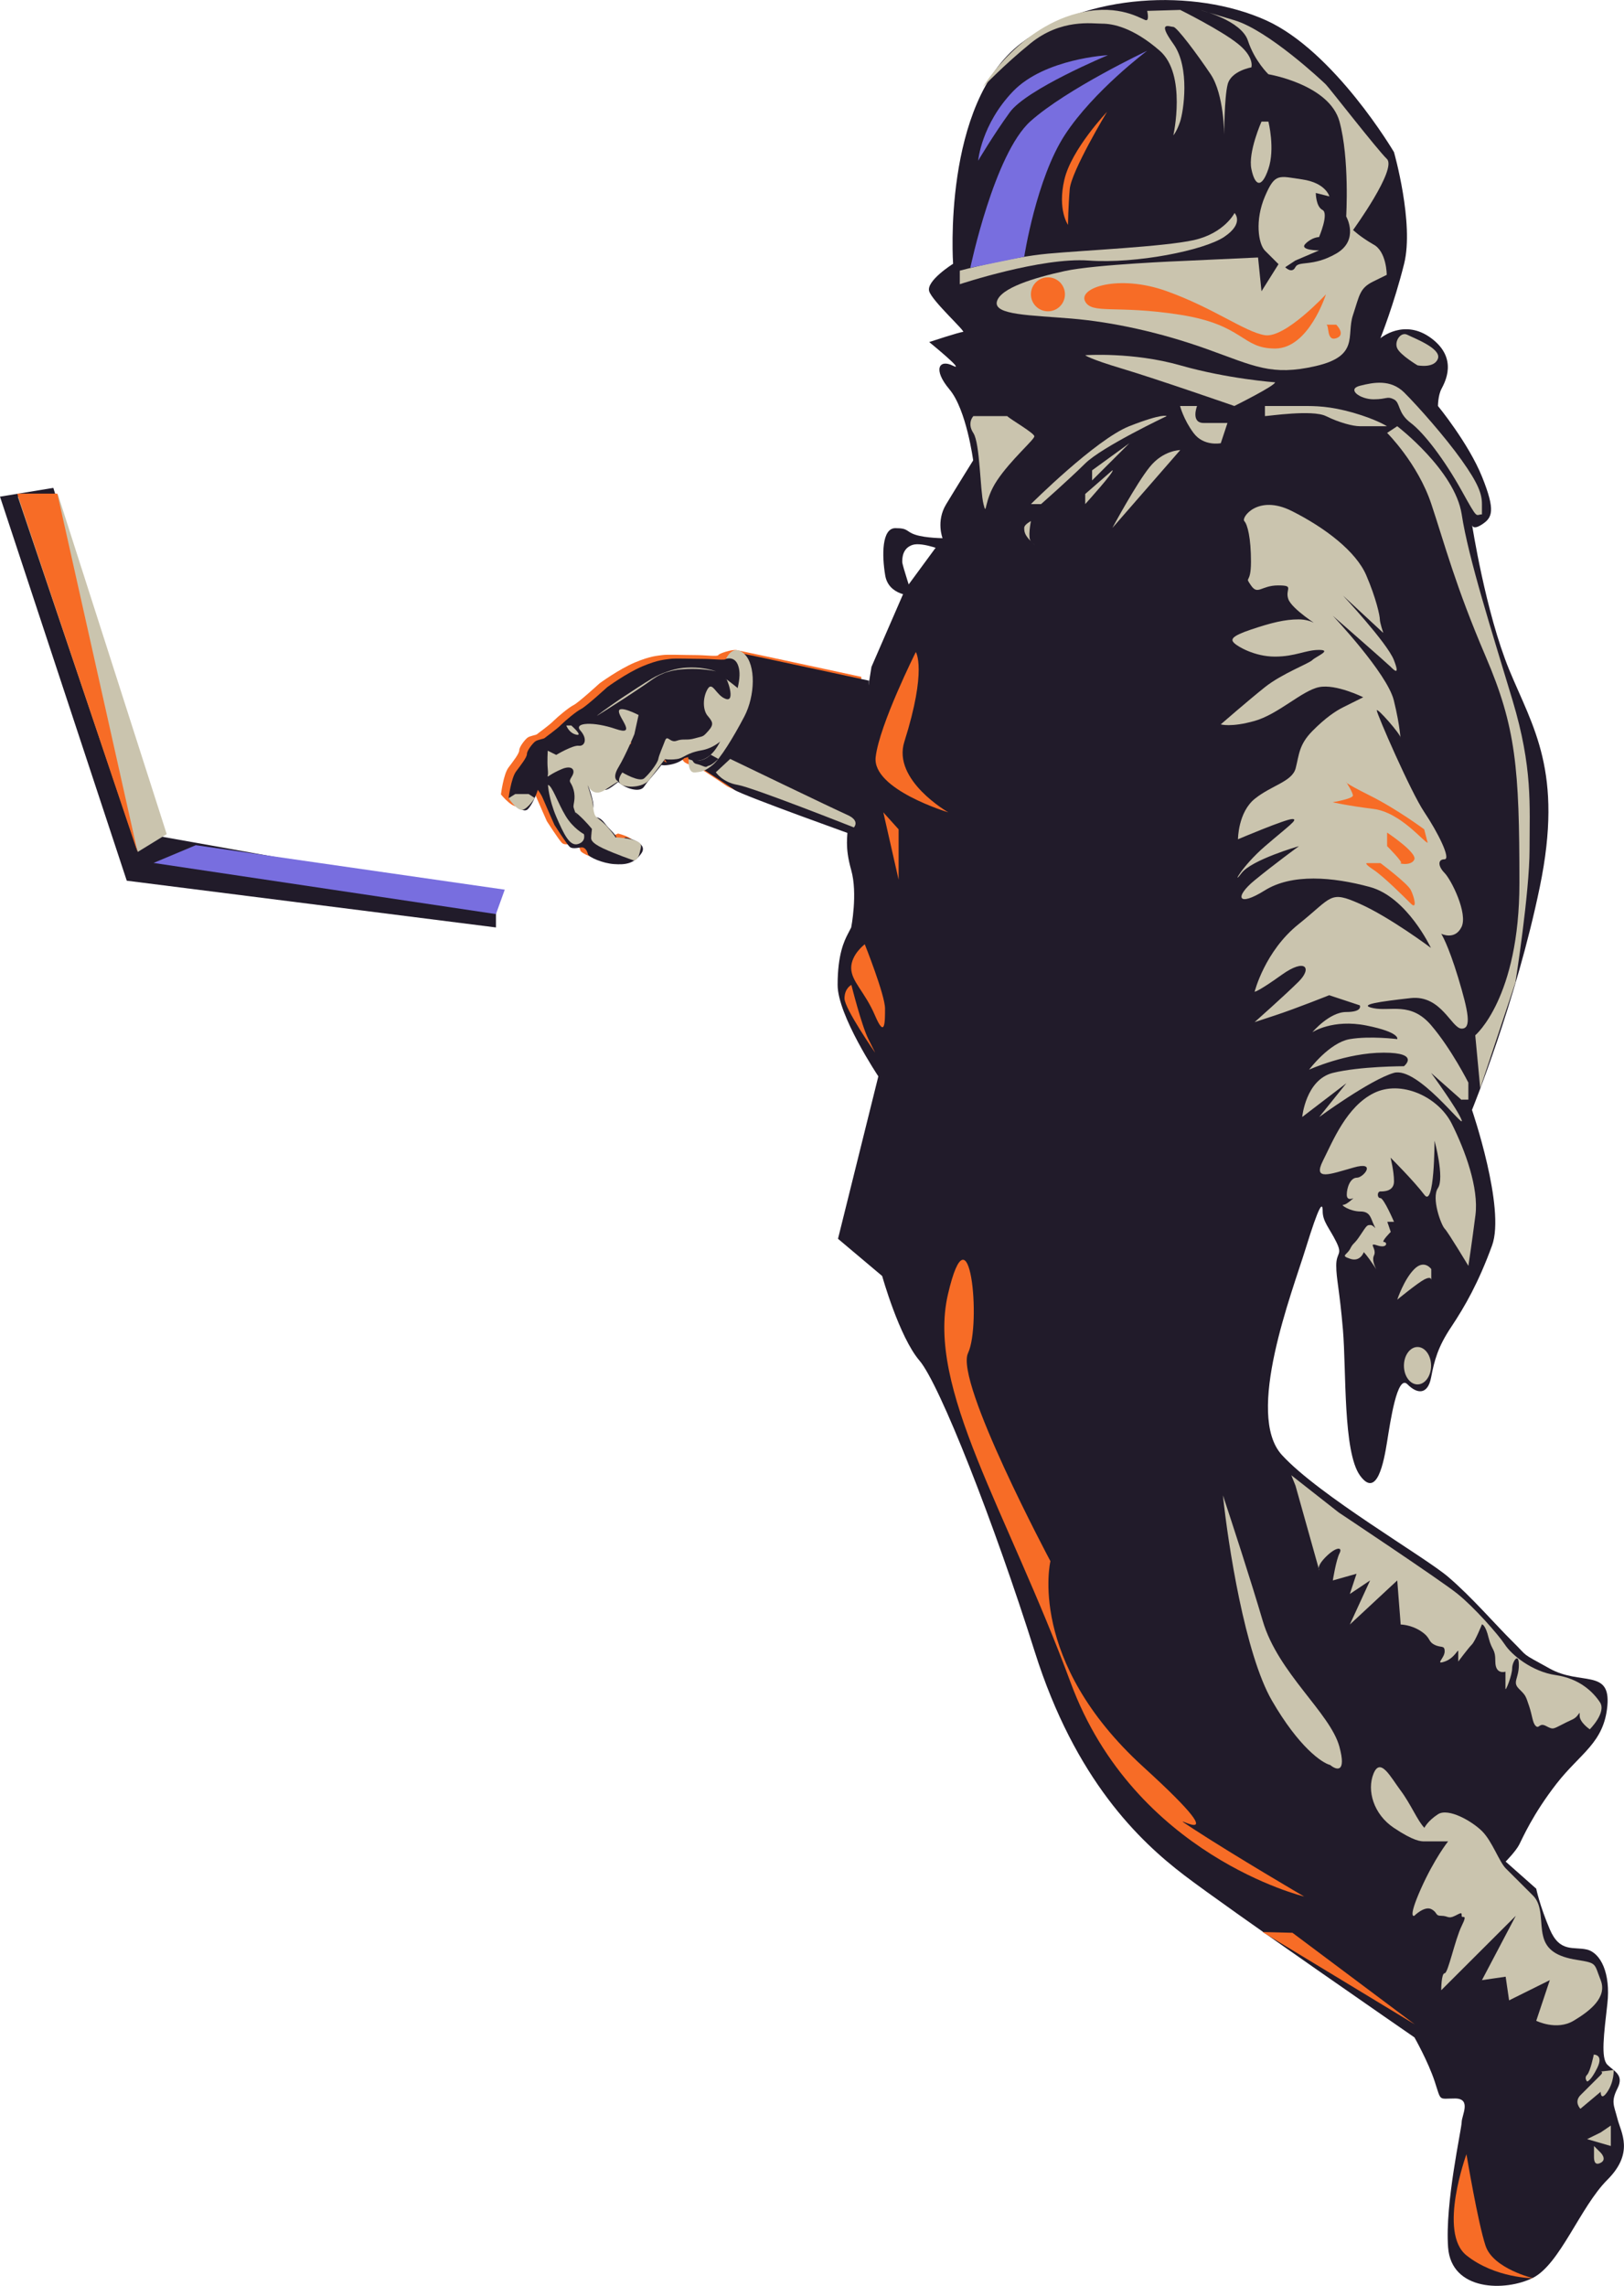 <svg width="265" height="373" viewBox="0 0 265 373" fill="none" xmlns="http://www.w3.org/2000/svg">
<g clip-path="url(#clip0_1314_20730)">
<path d="M139.052 136.013C139.052 136.013 119.959 129.192 118.586 128.257C117.213 127.292 113.813 125.112 113.813 125.112C113.813 125.112 112.19 124.831 111.629 124.302C111.067 123.773 110.942 122.402 110.942 122.402C110.942 122.402 110.412 123.773 107.947 124.177C105.483 124.582 107.261 123.212 104.266 124.177C101.271 125.143 98.681 128.133 97.59 128.257C96.498 128.382 94.719 127.572 94.719 127.572C94.719 127.572 95.811 130.282 95.53 131.247C95.25 132.213 95.936 132.742 95.936 132.742C95.936 132.742 96.622 132.618 97.433 133.708C98.245 134.798 99.056 135.328 99.337 136.013C99.617 136.698 100.834 136.013 100.834 136.013C100.834 136.013 104.64 136.823 103.424 138.598C102.207 140.373 100.709 140.498 98.931 140.373C97.153 140.249 94.844 139.283 94.688 138.754C94.563 138.224 94.282 137.788 93.877 137.663C93.471 137.539 92.255 138.068 91.693 137.539C91.163 137.009 89.228 133.988 89.228 133.988C89.228 133.988 87.606 130.313 87.325 129.628C87.044 128.943 86.514 128.257 86.514 128.257C86.514 128.257 85.828 130.438 84.892 131.403C83.925 132.369 81.741 129.628 81.741 129.628C81.741 129.628 82.146 126.358 82.957 125.268C83.769 124.177 84.736 122.963 84.736 122.402C84.736 121.841 85.703 120.627 86.108 120.346C86.514 120.066 87.481 119.942 87.606 119.817C87.731 119.692 89.665 118.322 90.32 117.637C91.007 116.952 92.785 115.457 93.596 115.052C94.407 114.647 97.839 111.501 97.839 111.501C97.839 111.501 100.99 109.196 103.58 108.106C106.169 107.016 107.261 107.016 108.072 106.892C108.883 106.767 111.629 106.892 113.407 106.892C115.185 106.892 117.089 107.172 117.213 106.892C117.338 106.611 119.522 105.926 120.208 106.082C120.895 106.206 140.55 110.442 140.55 110.442L139.052 136.013Z" fill="#F76C26"/>
<path d="M155.524 43.044C155.524 43.044 153.683 16.913 166.63 7.04C177.238 -1.058 194.834 -1.961 206.564 3.302C217.765 8.348 227.467 24.824 227.467 24.824C227.467 24.824 230.774 36.41 229.121 43.044C227.467 49.678 225.252 55.191 225.252 55.191C225.252 55.191 229.121 51.89 233.551 55.191C237.981 58.492 235.766 62.386 235.205 63.476C234.643 64.566 234.643 66.248 234.643 66.248C234.643 66.248 239.635 72.321 241.85 77.834C244.065 83.347 243.503 84.468 241.85 85.558C240.196 86.648 240.196 85.558 240.196 85.558C240.196 85.558 242.411 99.916 246.28 109.322C250.149 118.697 255.14 125.892 251.272 144.672C247.403 163.453 240.196 181.113 240.196 181.113C240.196 181.113 245.687 197.153 243.472 203.226C241.257 209.3 239.042 213.162 236.827 216.494C234.612 219.796 234.05 222.007 233.52 224.779C232.989 227.551 231.305 227.551 229.651 225.869C227.998 224.218 226.875 231.942 226.344 235.244C225.814 238.545 224.691 244.619 221.914 240.757C219.137 236.895 219.699 223.627 219.137 216.993C218.576 210.359 218.045 208.708 218.045 206.496C218.045 204.285 219.137 204.846 218.045 202.634C216.953 200.423 215.83 199.333 215.83 197.651C215.83 196 215.269 196.561 213.054 203.724C210.839 210.919 203.101 230.79 209.185 237.424C215.269 244.058 232.428 253.994 236.296 257.295C240.165 260.596 244.034 265.113 246.81 267.853C249.587 270.594 247.902 269.504 252.894 272.276C257.886 275.048 262.846 272.276 262.285 278.349C261.723 284.423 257.855 286.074 253.986 291.057C250.117 296.04 248.464 299.902 247.902 300.992C247.341 302.082 245.687 303.764 245.687 303.764L250.679 308.187C250.679 308.187 251.241 310.959 252.894 314.821C254.548 318.683 256.763 317.593 258.978 318.122C261.193 318.683 262.846 321.984 262.285 326.968C261.723 331.951 261.193 335.813 262.285 336.903C263.377 337.993 265.062 338.554 263.938 340.765C262.815 342.977 263.377 343.537 263.938 345.749C264.5 347.96 266.715 351.261 262.285 355.684C257.855 360.107 254.548 369.482 250.117 371.693C245.687 373.904 236.827 373.904 236.296 366.71C235.766 359.515 238.512 347.368 238.512 346.278C238.512 345.188 240.165 342.416 237.42 342.416C234.674 342.416 235.205 342.977 234.113 339.644C233.021 336.343 230.806 332.449 230.806 332.449C230.806 332.449 200.387 311.457 193.18 305.944C185.973 300.432 175.459 290.465 168.845 269.504C162.231 248.543 153.34 225.869 150.033 222.007C146.726 218.145 143.949 208.209 143.949 208.209L136.742 202.136L143.325 175.631C143.325 175.631 136.68 165.696 136.68 160.712C136.68 155.729 137.772 153.518 138.333 152.428C138.895 151.338 138.895 151.338 138.895 151.338C138.895 151.338 139.987 145.825 138.895 141.963C137.803 138.101 138.333 136.45 138.333 134.768C138.333 133.086 138.333 133.117 138.333 133.117L142.202 108.824L147.724 96.116L153.808 87.832C153.808 87.832 152.716 85.06 154.369 82.319C156.023 79.578 158.799 75.124 158.799 75.124C158.799 75.124 157.708 66.84 154.931 63.538C152.154 60.237 153.277 58.555 155.492 59.676C157.707 60.766 151.624 55.814 151.624 55.814C151.624 55.814 156.616 54.163 157.146 54.163C157.676 54.163 152.154 49.18 151.624 47.529C151.093 45.816 155.524 43.044 155.524 43.044Z" fill="#211B2A"/>
<path d="M241.82 83.937C240.728 83.937 241.259 85.027 238.513 80.075C235.768 75.123 232.43 70.7 230.214 69.019C227.999 67.368 228.561 65.717 227.438 65.156C226.315 64.596 226.346 65.156 224.131 65.156C221.916 65.156 219.701 63.506 221.916 62.945C224.131 62.384 226.907 61.855 229.123 64.035C231.338 66.246 235.768 71.23 238.513 75.092C241.259 78.954 241.82 80.605 241.82 82.287C241.82 83.968 241.82 83.937 241.82 83.937Z" fill="#CAC4AE"/>
<path d="M231.306 59.613C231.306 59.613 228.53 57.962 227.999 56.841C227.469 55.72 228.561 54.069 229.653 54.63C230.745 55.19 235.175 56.841 234.645 58.492C234.083 60.173 231.306 59.613 231.306 59.613Z" fill="#CAC4AE"/>
<path d="M220.792 37.53C220.792 37.53 227.999 27.595 226.314 25.944C224.629 24.293 216.923 14.358 216.362 13.797C215.8 13.237 206.971 4.952 201.418 3.301C195.864 1.65 195.896 1.65 195.896 1.65C195.896 1.65 202.541 3.301 203.633 6.634C204.725 9.966 206.971 12.115 206.971 12.115C206.971 12.115 216.923 13.766 218.577 19.839C220.23 25.913 219.669 35.319 219.669 35.319C219.669 35.319 221.884 39.181 218.015 41.392C214.147 43.603 211.932 42.482 211.37 43.603C210.808 44.725 209.717 43.603 209.717 43.603L211.37 42.514L215.239 40.863C215.239 40.863 211.932 40.863 213.024 39.773C214.115 38.682 215.239 38.682 215.239 38.682C215.239 38.682 216.892 34.821 215.8 34.26C214.708 33.699 214.708 31.488 214.708 31.488L216.923 32.048C216.923 32.048 216.362 29.837 212.493 29.277C208.625 28.716 208.063 28.186 206.409 32.048C204.756 35.911 205.318 39.773 206.409 40.894C207.501 41.984 208.625 43.105 208.625 43.105L205.848 47.528L205.286 42.015L193.119 42.576C193.119 42.576 178.736 43.136 173.745 44.227C168.753 45.317 163.231 46.998 162.669 49.21C162.108 51.421 168.191 51.421 174.837 51.982C181.482 52.542 189.219 54.193 196.956 56.965C204.694 59.737 207.47 61.388 214.677 59.737C221.884 58.086 219.669 54.754 220.761 51.452C221.853 48.151 221.853 47.03 224.068 45.94C226.283 44.849 226.283 44.849 226.283 44.849C226.283 44.849 226.283 40.987 224.068 39.866C221.915 38.62 220.792 37.53 220.792 37.53Z" fill="#CAC4AE"/>
<path d="M216.362 48.027C216.362 48.027 213.586 56.872 208.064 56.872C202.541 56.872 203.072 53.01 192.558 51.359C182.044 49.708 178.175 51.359 177.052 49.148C175.96 46.937 182.574 44.725 190.343 47.497C198.08 50.269 203.072 54.131 206.379 54.692C209.686 55.252 216.362 48.027 216.362 48.027Z" fill="#F76C26"/>
<path d="M218.046 52.978C218.046 52.978 219.7 54.629 218.046 55.19C216.393 55.751 216.954 52.978 216.393 52.978C215.831 52.978 218.046 52.978 218.046 52.978Z" fill="#F76C26"/>
<path d="M171 50.798C169.466 50.798 168.223 49.557 168.223 48.026C168.223 46.495 169.466 45.254 171 45.254C172.533 45.254 173.776 46.495 173.776 48.026C173.776 49.557 172.533 50.798 171 50.798Z" fill="#F76C26"/>
<path d="M205.848 19.84C205.848 19.84 203.633 24.823 204.195 27.564C204.756 30.305 205.848 30.865 206.972 27.564C208.095 24.262 206.972 19.84 206.972 19.84H205.848Z" fill="#CAC4AE"/>
<path d="M201.449 34.758C201.449 34.758 199.795 38.06 194.804 39.181C189.812 40.271 177.083 40.832 170.999 41.392C164.915 41.953 156.617 44.164 156.617 44.164V46.376C156.617 46.376 169.907 41.953 177.644 42.514C185.382 43.074 196.457 40.863 199.764 38.651C203.102 36.409 201.449 34.758 201.449 34.758Z" fill="#CAC4AE"/>
<path d="M192.589 1.619C192.589 1.619 199.234 4.921 201.98 7.132C204.756 9.343 204.195 10.994 204.195 10.994C204.195 10.994 200.888 11.555 200.326 13.766C199.764 15.977 199.764 22.051 199.764 22.051C199.764 22.051 199.764 15.417 197.549 12.115C195.334 8.814 192.027 4.391 191.466 4.391C190.904 4.391 188.689 3.301 191.466 7.163C194.242 11.025 193.119 18.22 192.558 19.871C191.996 21.521 191.466 22.082 191.466 22.082C191.466 22.082 193.681 12.147 189.251 8.285C184.82 4.422 181.513 3.862 179.86 3.862C178.206 3.862 173.152 3.021 168.16 7.07C163.855 10.558 160.361 14.233 160.361 14.233C160.361 14.233 166.912 3.332 177.832 1.775C183.448 0.965 186.505 3.301 187.035 3.301C187.566 3.301 187.191 1.775 187.191 1.775L192.589 1.619Z" fill="#CAC4AE"/>
<path d="M208.063 62.385C208.063 62.945 201.418 66.247 201.418 66.247C201.418 66.247 188.689 61.824 183.167 60.173C177.645 58.523 177.083 57.962 177.083 57.962C177.083 57.962 184.821 57.401 192.589 59.613C200.326 61.824 208.063 62.385 208.063 62.385Z" fill="#CAC4AE"/>
<path d="M195.334 66.247C195.334 66.247 194.242 69.019 196.426 69.019C198.61 69.019 200.295 69.019 200.295 69.019L199.203 72.32C199.203 72.32 196.426 72.881 194.773 70.669C193.119 68.458 192.558 66.247 192.558 66.247H195.334Z" fill="#CAC4AE"/>
<path d="M206.41 67.897C206.971 67.897 214.147 66.807 216.362 67.897C218.577 68.987 220.792 69.548 221.884 69.548C222.976 69.548 226.314 69.548 226.314 69.548C226.314 69.548 224.661 68.458 220.792 67.337C216.924 66.247 214.709 66.247 212.494 66.247C210.278 66.247 206.41 66.247 206.41 66.247V67.897Z" fill="#CAC4AE"/>
<path d="M227.999 69.548C227.999 69.548 237.39 76.743 238.513 83.906C239.605 91.101 243.505 103.247 246.812 114.273C250.119 125.299 249.589 131.403 249.589 138.567C249.589 145.73 247.28 160.306 247.28 160.306L241.54 177.561L240.728 168.934C240.728 168.934 247.935 162.86 247.935 144.079C247.935 125.299 247.374 118.664 242.413 107.078C237.453 95.492 235.768 88.858 233.553 82.224C231.338 75.59 226.346 70.638 226.346 70.638L227.999 69.548Z" fill="#CAC4AE"/>
<path d="M192.589 73.441L181.513 86.149C181.513 86.149 185.382 78.954 187.597 76.213C189.812 73.441 192.589 73.441 192.589 73.441Z" fill="#CAC4AE"/>
<path d="M181.514 76.743C182.075 76.743 177.083 82.255 177.083 82.255V80.605L181.514 76.743Z" fill="#CAC4AE"/>
<path d="M184.29 72.32L178.206 78.394V76.743L184.29 72.32Z" fill="#CAC4AE"/>
<path d="M190.374 67.897C190.374 67.897 179.86 72.881 177.083 75.621C174.307 78.362 169.877 82.255 169.877 82.255H168.223C168.223 82.255 178.737 71.76 184.259 69.548C189.812 67.368 190.374 67.897 190.374 67.897Z" fill="#CAC4AE"/>
<path d="M168.223 85.027C168.223 85.027 167.662 87.799 168.223 88.329C168.785 88.858 169.315 89.419 168.223 88.329C167.131 87.239 167.131 86.678 167.131 86.117C167.131 85.588 168.223 85.027 168.223 85.027Z" fill="#CAC4AE"/>
<path d="M164.354 67.897C164.916 68.458 168.784 70.669 168.784 71.199C168.784 71.728 164.916 75.061 162.7 78.394C160.485 81.695 161.047 84.467 160.485 82.256C159.924 80.044 159.924 72.32 158.832 70.669C157.74 69.019 158.832 67.897 158.832 67.897H164.354V67.897Z" fill="#CAC4AE"/>
<path d="M154.402 90.011C154.402 90.011 150.533 88.36 148.88 88.921C147.226 89.481 147.226 91.132 147.226 91.692C147.226 92.253 148.88 97.205 148.88 97.205C148.88 97.205 145.011 97.205 144.449 93.904C143.888 90.602 143.888 86.18 146.103 86.18C148.318 86.18 147.757 86.74 149.41 87.27C151.064 87.799 153.84 87.83 154.402 87.83C154.963 87.83 154.402 90.011 154.402 90.011Z" fill="#211B2A"/>
<path d="M141.111 154.077C141.111 154.077 144.418 162.362 144.418 164.573C144.418 166.785 144.418 169.557 142.764 165.663C141.111 161.801 138.896 160.151 138.896 157.939C138.896 155.728 141.111 154.077 141.111 154.077Z" fill="#F76C26"/>
<path d="M138.927 160.711C138.927 160.711 140.581 167.345 141.704 169.557C142.827 171.768 142.796 171.768 142.796 171.768C142.796 171.768 137.804 164.573 137.804 162.923C137.804 161.241 138.927 160.711 138.927 160.711Z" fill="#F76C26"/>
<path d="M211.401 242.438L215.27 256.235C215.27 256.235 214.708 255.674 216.362 254.024C218.015 252.373 219.139 252.373 218.577 253.463C218.015 254.553 217.485 257.886 217.485 257.886L221.354 256.796L220.262 260.097L223.569 257.886L220.262 265.08L227.999 257.886L228.561 265.08C228.561 265.08 230.214 265.08 231.868 266.171C233.521 267.261 232.96 267.821 234.083 268.382C235.175 268.943 235.736 268.382 235.736 269.472C235.736 270.562 234.083 271.683 235.736 271.123C237.39 270.562 237.951 268.911 237.951 269.472C237.951 270.033 237.951 271.123 237.951 271.123C237.951 271.123 239.605 268.911 240.166 268.351C240.728 267.79 241.82 265.049 241.82 265.049C241.82 265.049 242.381 265.049 242.912 267.261C243.473 269.472 244.004 268.911 244.004 271.123C244.004 273.334 245.657 272.773 245.657 272.773C245.657 272.773 245.657 274.985 245.657 275.545C245.657 276.106 246.749 273.334 246.749 272.244C246.749 271.154 247.841 269.472 247.841 271.683C247.841 273.895 246.749 274.455 247.841 275.545C248.933 276.636 248.933 276.636 249.495 278.317C250.056 279.968 250.056 281.089 250.587 281.619C251.148 282.179 251.148 281.058 252.24 281.619C253.332 282.179 253.332 282.179 254.455 281.619C255.547 281.058 255.547 281.058 256.67 280.529C257.762 279.968 257.762 278.878 257.762 279.968C257.762 281.058 259.416 282.179 259.416 282.179C259.416 282.179 262.193 279.407 261.069 277.757C259.977 276.106 257.762 273.895 253.863 273.334C249.994 272.773 246.656 270.033 245.564 268.351C244.472 266.7 240.572 262.277 237.827 260.066C235.081 257.855 218.452 246.798 218.452 246.798L210.715 240.725L211.401 242.438Z" fill="#CAC4AE"/>
<path d="M232.429 298.251C231.337 297.16 230.214 294.389 228.56 292.177C226.907 289.966 225.253 286.664 224.13 289.405C223.007 292.146 224.13 296.039 227.437 298.251C230.744 300.462 231.868 300.462 232.429 300.462C232.991 300.462 236.298 300.462 236.298 300.462C236.298 300.462 234.083 303.234 231.868 308.186C229.652 313.169 230.776 312.609 230.776 312.609C230.776 312.609 232.429 310.958 233.552 311.519C234.644 312.079 234.114 312.609 235.206 312.609C236.298 312.609 236.298 313.169 237.421 312.609C238.513 312.048 238.513 312.048 238.513 312.609C238.513 313.169 239.605 312.048 238.513 314.259C237.421 316.471 236.298 321.984 235.736 321.984C235.175 321.984 235.175 324.755 235.175 324.755L247.342 312.609L241.82 323.105L245.688 322.544L246.25 326.406L252.895 323.105L250.68 329.739C250.68 329.739 253.987 331.389 256.764 329.739C259.541 328.088 262.286 325.877 261.194 323.105C260.102 320.333 260.633 320.333 257.325 319.803C254.018 319.274 252.334 318.153 251.803 315.941C251.242 313.73 251.803 310.958 250.15 309.307C248.496 307.657 246.843 306.006 245.72 304.885C244.628 303.794 243.505 300.462 241.851 298.811C240.198 297.16 236.329 294.949 234.644 296.039C232.959 297.129 232.429 298.251 232.429 298.251Z" fill="#CAC4AE"/>
<path d="M260.071 335.251C260.071 335.251 259.51 338.023 258.979 338.553C258.449 339.082 258.979 339.643 258.979 339.643C258.979 339.643 259.541 339.643 260.633 337.432C261.725 335.22 260.071 335.251 260.071 335.251Z" fill="#CAC4AE"/>
<path d="M263.315 337.774C263.315 337.774 263.409 339.674 262.286 341.325C261.163 342.976 261.194 341.325 261.194 341.325L257.887 344.097C257.887 344.097 256.795 343.007 257.887 341.886C258.979 340.796 260.664 339.114 261.194 338.584C261.724 338.055 261.194 338.024 261.194 338.024L263.315 337.774Z" fill="#CAC4AE"/>
<path d="M262.848 346.837V350.17L258.979 349.049L261.194 347.959L262.848 346.837Z" fill="#CAC4AE"/>
<path d="M261.194 351.26C261.194 351.26 262.286 352.351 261.194 352.911C260.102 353.472 260.102 352.351 260.102 351.821C260.102 351.292 260.102 350.17 260.102 350.17L261.194 351.26Z" fill="#CAC4AE"/>
<path d="M239.605 206.558C239.605 206.558 236.298 201.045 235.736 200.484C235.175 199.924 233.521 195.501 234.644 193.85C235.736 192.2 234.083 186.126 234.083 186.126C234.083 186.126 234.083 197.183 232.429 194.972C230.776 192.76 226.907 188.898 226.907 188.898C226.907 188.898 227.469 191.109 227.469 192.76C227.469 194.411 225.815 194.411 225.254 194.411C224.692 194.411 224.692 195.501 225.254 195.501C225.815 195.501 227.469 199.363 227.469 199.363H226.377L226.938 201.014C226.938 201.014 225.285 202.664 225.846 202.664C226.408 202.664 226.408 203.755 224.755 203.225C223.101 202.664 224.755 203.786 224.193 204.876C223.631 205.966 225.285 208.177 224.193 206.527C223.101 204.876 222.539 204.315 222.539 204.315C222.539 204.315 221.978 205.966 220.324 205.405C218.671 204.845 219.763 204.845 220.324 203.755C220.886 202.664 220.886 203.194 221.978 201.543C223.07 199.893 223.07 199.893 223.631 199.893C224.193 199.893 224.723 200.983 224.193 199.893C223.663 198.802 223.631 197.681 221.978 197.681C220.324 197.681 218.671 196.591 219.201 196.591C219.732 196.591 220.855 195.501 220.855 195.501C220.855 195.501 219.763 196.062 219.763 194.94C219.763 193.819 220.324 192.168 221.416 192.168C222.508 192.168 224.723 189.396 220.855 190.518C216.986 191.608 214.209 192.729 215.863 189.428C217.516 186.126 219.732 180.582 224.162 178.371C228.592 176.16 234.676 178.932 236.891 183.354C239.106 187.777 241.321 193.85 240.759 198.273C240.198 202.696 239.605 206.558 239.605 206.558Z" fill="#CAC4AE"/>
<path d="M233.522 208.769C233.522 208.769 233.522 208.208 232.43 208.769C231.338 209.33 227.999 212.07 227.999 212.07C227.999 212.07 229.091 208.769 230.776 207.087C232.43 205.436 233.553 207.087 233.553 207.087V208.769H233.522Z" fill="#CAC4AE"/>
<path d="M231.306 225.899C230.083 225.899 229.091 224.532 229.091 222.847C229.091 221.161 230.083 219.794 231.306 219.794C232.53 219.794 233.521 221.161 233.521 222.847C233.521 224.532 232.53 225.899 231.306 225.899Z" fill="#CAC4AE"/>
<path d="M238.513 179.492L233.521 175.069C233.521 175.069 237.951 181.143 238.513 182.793C239.074 184.444 231.306 173.948 227.437 175.069C223.568 176.191 215.27 182.264 215.27 182.264L219.7 176.751L212.493 182.264C212.493 182.264 213.055 176.191 217.485 175.069C221.915 173.979 229.091 173.979 229.091 173.979C229.091 173.979 231.867 171.768 225.784 171.768C219.7 171.768 213.616 174.54 213.616 174.54C213.616 174.54 216.923 170.117 220.261 169.557C223.568 168.996 227.999 169.557 227.999 169.557C227.999 169.557 228.56 168.466 223.007 167.345C217.454 166.224 214.147 168.435 214.147 168.435C214.147 168.435 216.923 165.134 219.669 165.134C222.445 165.134 221.884 164.044 221.884 164.044L216.892 162.393C216.892 162.393 211.37 164.604 208.032 165.695C204.725 166.785 204.725 166.785 204.725 166.785C204.725 166.785 209.716 162.362 211.931 160.151C214.147 157.939 213.023 156.289 209.155 159.06C205.286 161.832 204.725 161.832 204.725 161.832C204.725 161.832 206.378 155.198 211.931 150.776C217.454 146.353 216.923 145.263 221.884 147.474C226.844 149.686 233.49 154.669 233.49 154.669C233.49 154.669 229.621 146.384 223.537 144.734C217.454 143.083 210.808 142.522 206.378 145.294C201.948 148.066 201.386 146.384 204.725 143.643C208.063 140.903 211.963 138.068 211.963 138.068C211.963 138.068 204.225 140.28 202.572 142.491C200.918 144.702 202.572 141.401 206.44 138.068C210.309 134.736 211.963 133.646 210.871 133.646C209.779 133.646 202.01 136.947 202.01 136.947C202.01 136.947 202.01 132.524 204.787 130.313C207.564 128.102 210.871 127.541 211.432 125.33C211.994 123.118 211.963 121.499 214.147 119.288C216.33 117.076 218.015 115.986 219.138 115.425C220.261 114.865 222.445 113.775 222.445 113.775C222.445 113.775 218.015 111.563 215.238 112.124C212.462 112.685 208.593 116.547 204.725 117.637C200.856 118.727 199.202 118.197 199.202 118.197C199.202 118.197 203.633 114.335 206.409 112.124C209.186 109.913 213.616 108.262 214.147 107.701C214.708 107.141 217.454 106.051 215.238 106.051C213.023 106.051 211.37 107.141 208.032 107.141C204.725 107.141 201.948 105.49 201.386 104.929C200.825 104.369 200.825 103.839 204.163 102.718C207.501 101.597 209.685 101.067 211.9 101.067C214.115 101.067 215.207 102.157 215.207 102.157C215.207 102.157 210.777 99.385 210.216 97.735C209.654 96.084 211.307 95.523 208.562 95.523C205.785 95.523 205.255 97.174 204.132 95.523C203.009 93.873 204.132 95.523 204.132 91.661C204.132 87.799 203.57 85.588 203.04 85.027C202.509 84.467 205.255 80.605 210.777 83.377C216.299 86.149 221.291 90.011 222.944 93.873C224.598 97.735 225.16 100.507 225.16 101.067C225.16 101.628 225.721 103.279 225.721 103.279L219.138 97.174C219.138 97.174 226.345 104.898 227.437 107.67C228.529 110.442 227.437 109.321 226.876 108.76C226.314 108.2 217.485 100.476 217.485 100.476C217.485 100.476 226.345 109.85 227.437 114.273C228.529 118.696 228.529 120.907 228.529 120.346C228.529 119.786 224.66 115.363 224.66 115.924C224.66 116.484 230.183 129.192 232.398 132.493C234.613 135.795 236.828 140.217 235.705 140.217C234.613 140.217 234.613 141.307 235.705 142.429C236.797 143.519 239.573 149.063 238.481 151.274C237.389 153.485 235.174 152.364 235.174 152.364C235.174 152.364 236.266 154.015 237.951 159.559C239.604 165.072 240.166 167.844 238.513 167.844C236.859 167.844 235.206 162.331 230.214 162.86C225.222 163.421 221.353 163.95 224.13 164.511C226.907 165.072 230.214 163.421 233.521 167.283C236.828 171.145 239.604 176.658 239.604 176.658V179.43H238.513V179.492Z" fill="#CAC4AE"/>
<path d="M232.96 137.508C232.398 137.508 228.53 132.525 224.1 131.995C219.669 131.434 217.454 130.905 217.454 130.905C217.454 130.905 220.761 130.344 220.761 129.815C220.761 129.285 219.669 127.604 219.669 127.604C219.669 127.604 219.108 127.604 223.538 129.815C227.968 132.026 232.398 135.328 232.398 135.328L232.96 137.508Z" fill="#F76C26"/>
<path d="M226.345 135.857C226.345 135.857 231.337 139.158 230.775 140.28C230.214 141.401 227.999 140.84 228.56 140.84C229.122 140.84 226.345 138.068 226.345 138.068V135.857V135.857Z" fill="#F76C26"/>
<path d="M225.223 140.809C225.223 140.809 229.653 144.111 230.214 145.232C230.776 146.353 231.306 148.533 230.214 147.443C229.122 146.353 225.784 143.02 224.131 141.93C222.477 140.84 223.039 140.84 223.039 140.84H225.223V140.809Z" fill="#F76C26"/>
<path d="M212.806 309.463C212.806 309.463 185.133 302.767 174.712 274.58C164.292 246.393 151.126 226.522 154.683 211.198C158.239 195.875 160.174 216.119 157.959 220.791C155.775 225.432 171.405 254.74 171.405 254.74C171.405 254.74 167.505 270.936 186.568 288.315C204.351 304.511 187.909 293.983 194.742 298.437C201.574 302.891 212.806 309.463 212.806 309.463Z" fill="#F76C26"/>
<path d="M206.004 315.256L230.869 330.33L210.902 315.38L206.004 315.256Z" fill="#F76C26"/>
<path d="M149.441 106.394C149.441 106.394 143.514 118.229 142.89 123.524C142.266 128.818 154.745 132.556 154.745 132.556C154.745 132.556 145.573 127.323 147.569 121.032C151.313 109.197 149.441 106.394 149.441 106.394Z" fill="#F76C26"/>
<path d="M146.634 135.328L144.138 132.556L146.634 143.55V135.328Z" fill="#F76C26"/>
<path d="M140.3 136.636C140.3 136.636 121.207 129.815 119.834 128.881C118.461 127.915 115.061 125.735 115.061 125.735C115.061 125.735 113.438 125.455 112.877 124.925C112.315 124.396 112.19 123.025 112.19 123.025C112.19 123.025 111.66 124.396 109.195 124.8C106.731 125.205 108.509 123.835 105.514 124.8C102.519 125.766 99.93 128.756 98.838 128.881C97.746 129.005 95.967 128.195 95.967 128.195C95.967 128.195 97.059 130.905 96.778 131.871C96.498 132.836 97.184 133.366 97.184 133.366C97.184 133.366 97.87 133.241 98.682 134.331C99.493 135.421 100.304 135.951 100.585 136.636C100.865 137.321 102.082 136.636 102.082 136.636C102.082 136.636 105.888 137.446 104.672 139.221C103.455 140.996 101.957 141.121 100.179 140.996C98.401 140.872 96.092 139.906 95.936 139.377C95.811 138.847 95.531 138.411 95.125 138.287C94.719 138.162 93.503 138.691 92.941 138.162C92.411 137.632 90.476 134.611 90.476 134.611C90.476 134.611 88.854 130.936 88.573 130.251C88.293 129.566 87.762 128.881 87.762 128.881C87.762 128.881 87.076 131.061 86.14 132.026C85.173 132.992 82.989 130.251 82.989 130.251C82.989 130.251 83.394 126.981 84.205 125.891C85.017 124.8 85.984 123.586 85.984 123.025C85.984 122.465 86.951 121.25 87.356 120.97C87.762 120.689 88.729 120.565 88.854 120.44C88.979 120.316 90.913 118.945 91.568 118.26C92.255 117.575 94.033 116.08 94.844 115.675C95.655 115.27 99.087 112.124 99.087 112.124C99.087 112.124 102.238 109.819 104.828 108.729C107.417 107.639 108.509 107.639 109.32 107.515C110.131 107.39 112.877 107.515 114.655 107.515C116.433 107.515 118.337 107.795 118.461 107.515C118.586 107.234 120.77 106.549 121.456 106.705C122.143 106.829 141.798 111.065 141.798 111.065L140.3 136.636Z" fill="#211B2A"/>
<path d="M118.461 107.514C118.461 107.514 119.553 104.929 121.456 106.705C123.359 108.48 123.234 113.526 121.456 116.92C119.678 120.315 117.494 123.866 116.277 124.831C115.06 125.797 114.655 125.922 113.407 126.046C112.159 126.171 112.377 123.866 112.377 123.866C112.377 123.866 115.996 125.766 118.18 119.35C120.364 112.934 121.05 110.504 120.489 108.729C119.958 106.954 118.461 107.514 118.461 107.514Z" fill="#CAC4AE"/>
<path d="M112.315 119.91C112.315 119.91 110.132 118.945 108.915 118.415C107.698 117.886 109.601 116.235 110.693 117.045C111.785 117.855 112.315 119.91 112.315 119.91Z" stroke="#F76C26" stroke-miterlimit="10"/>
<path d="M107.417 123.181L106.45 121.655H104.422L107.417 123.181Z" stroke="#F76C26" stroke-miterlimit="10"/>
<path d="M109.601 110.909C109.601 110.909 105.015 114.211 104.204 116.671C103.392 119.132 103.049 121.81 102.238 123.181C101.427 124.551 99.805 126.575 100.897 127.603C101.957 128.631 104.422 129.441 105.108 128.351C105.795 127.261 108.384 124.551 108.509 123.866C108.634 123.181 110.412 124.551 113.158 123.181C115.872 121.81 116.714 120.72 116.839 118.415C116.964 116.111 116.714 114.18 116.839 113.525C116.964 112.871 115.872 110.38 113.563 110.94C111.254 111.501 109.601 110.909 109.601 110.909Z" fill="#211B2A"/>
<path d="M118.461 110.785C118.586 110.505 120.084 114.585 118.461 114.055C116.839 113.526 116.277 111.065 115.466 112.436C114.655 113.806 114.655 115.83 115.466 116.796C116.277 117.761 116.558 118.166 115.591 119.256C114.624 120.347 114.78 120.066 113.407 120.471C112.034 120.876 111.504 120.471 110.412 120.876C109.32 121.281 108.915 119.786 108.509 120.876C108.103 121.966 107.542 123.181 107.417 123.866C107.292 124.551 105.92 126.326 105.108 127.012C104.297 127.697 101.552 126.046 101.552 126.046C101.552 126.046 100.335 127.572 101.552 128.102C102.768 128.631 105.108 128.351 105.92 127.261C106.731 126.171 108.509 123.866 108.509 123.866C108.509 123.866 109.195 124.022 110.412 123.866C111.629 123.71 111.878 122.9 114.468 122.433C117.089 121.966 118.992 119.91 120.084 117.73C121.176 115.55 121.3 113.494 121.176 113.09C121.051 112.685 118.461 110.785 118.461 110.785Z" fill="#CAC4AE"/>
<path d="M104.203 116.671C104.203 116.671 100.99 114.989 100.99 116.079C100.99 117.17 103.985 120.16 100.459 118.945C96.934 117.73 93.502 117.855 94.719 119.225C95.936 120.596 95.405 121.81 94.438 121.686C93.471 121.561 90.757 123.181 90.757 123.181L89.384 122.495C89.384 122.495 89.259 124.271 89.384 125.485C89.509 126.7 89.259 126.7 89.384 126.7C89.509 126.7 90.07 126.171 91.693 125.485C93.315 124.8 94.001 125.61 93.315 126.7C92.629 127.79 93.19 127.385 93.596 128.88C94.001 130.375 93.471 131.341 93.596 131.746C93.721 132.151 93.877 132.711 94.126 132.96C94.407 133.241 93.159 131.87 94.407 132.96C95.624 134.05 96.591 135.265 96.591 135.265C96.591 135.265 96.466 136.355 96.466 136.636C96.466 136.916 96.341 137.445 98.369 138.411C100.428 139.376 103.423 140.404 103.423 140.404C103.423 140.404 104.079 140.435 104.359 139.221C104.64 138.006 104.952 137.601 103.486 137.103C102.019 136.636 100.272 136.636 100.397 136.636C100.522 136.636 99.835 135.763 99.212 135.047C98.619 134.331 98.057 133.926 97.371 133.365C96.684 132.836 96.903 131.341 96.528 130.188C96.154 129.005 95.873 128.071 95.873 128.071C95.873 128.071 96.684 130.251 98.744 128.88C100.803 127.51 100.927 127.51 100.927 127.51C100.927 127.51 99.711 127.198 100.927 125.174C102.144 123.15 103.517 119.786 103.517 119.786L104.203 116.671Z" fill="#CAC4AE"/>
<path d="M89.416 128.071C90.102 128.195 91.038 131.061 92.286 133.116C93.503 135.172 95.281 136.106 95.281 136.106C95.281 136.106 95.686 137.321 94.314 137.726C92.941 138.131 92.005 136.106 90.757 133.241C89.54 130.376 89.416 128.071 89.416 128.071Z" fill="#CAC4AE"/>
<path d="M86.264 129.565C85.859 129.565 84.08 129.565 84.08 129.565L82.989 130.251C82.989 130.251 84.299 132.244 85.204 132.151C86.108 132.026 87.263 130.219 87.263 130.219L86.264 129.565Z" fill="#CAC4AE"/>
<path d="M92.411 118.384C92.411 118.384 92.816 119.599 94.033 119.879C95.25 120.16 93.222 118.384 93.222 118.384H92.411Z" fill="#CAC4AE"/>
<path d="M116.839 109.539C115.997 109.259 115.092 109.072 114.187 108.978C113.75 108.947 113.282 108.916 112.845 108.916C112.377 108.916 111.941 108.947 111.504 108.978C110.599 109.072 109.726 109.29 108.852 109.601C108.01 109.882 107.167 110.255 106.387 110.722C105.607 111.19 104.859 111.657 104.11 112.155C103.361 112.653 102.612 113.121 101.864 113.619C100.366 114.616 98.9 115.643 97.465 116.734V116.765C98.993 115.83 100.491 114.834 102.02 113.868L104.266 112.373C105.015 111.875 105.763 111.377 106.481 110.847C106.855 110.598 107.23 110.349 107.635 110.162C107.823 110.068 108.041 109.975 108.259 109.882C108.353 109.85 108.478 109.788 108.571 109.757C108.665 109.726 108.79 109.695 108.883 109.664C109.32 109.539 109.757 109.414 110.194 109.352C110.63 109.259 111.067 109.227 111.535 109.196C113.282 109.072 115.061 109.165 116.839 109.539Z" fill="#CAC4AE"/>
<path d="M119.148 123.835C119.148 123.835 136.058 131.995 138.242 132.961C140.425 133.926 139.333 135.016 139.333 135.016C139.333 135.016 122.829 128.476 120.365 128.071C117.9 127.666 116.808 126.015 116.808 126.015L119.148 123.835Z" fill="#CAC4AE"/>
<path d="M117.214 123.835L115.966 123.149C115.966 123.149 115.186 124.021 114.094 124.084C113.002 124.146 112.597 123.43 113.002 124.115C113.408 124.8 113.532 124.52 114.5 124.925C115.467 125.33 115.186 125.049 115.716 124.925C116.247 124.8 117.214 123.835 117.214 123.835Z" fill="#211B2A"/>
<path d="M187.191 8.285C187.191 8.285 178.456 14.825 173.776 21.989C169.096 29.152 167.131 41.891 167.131 41.891L158.333 43.697C158.333 43.697 162.233 25.072 168.16 19.777C174.088 14.483 187.191 8.285 187.191 8.285Z" fill="#786EDF"/>
<path d="M180.796 9.001C180.796 9.001 167.474 14.545 164.76 18.345C162.014 22.144 159.612 26.224 159.612 26.224C159.612 26.224 160.111 20.307 165.321 14.887C170.5 9.53 180.796 9.001 180.796 9.001Z" fill="#786EDF"/>
<path d="M180.64 18.252C180.64 18.252 174.806 27.938 174.556 30.865C174.306 33.793 174.275 36.69 174.275 36.69C174.275 36.69 172.528 34.26 173.682 29.308C174.837 24.356 180.64 18.252 180.64 18.252Z" fill="#F76C26"/>
<path d="M239.292 351.509C239.292 351.509 234.613 364.279 239.292 368.016C243.972 371.754 250.212 371.754 250.212 371.754C250.212 371.754 243.66 370.197 242.412 366.459C241.164 362.722 239.292 351.509 239.292 351.509Z" fill="#F76C26"/>
<path d="M80.929 151.336L20.684 143.706L-0 81.041L8.704 79.608L26.144 136.48L80.929 146.26V151.336Z" fill="#211B2A"/>
<path d="M27.205 136.106L9.453 80.698L2.901 81.041L22.494 139.003L27.205 136.106Z" fill="#CAC4AE"/>
<path d="M31.948 137.913L82.364 145.17L80.929 149.156L25.053 140.809L31.948 137.913Z" fill="#786EDF"/>
<path d="M9.36 80.543L22.463 139.096L2.808 80.543H9.36Z" fill="#F76C26"/>
<path d="M207.555 277.5C203.155 269.9 200.388 252 199.555 244C200.888 248 204.055 257.7 206.055 264.5C208.555 273 217.055 279.5 218.555 285C219.755 289.4 218.055 288.833 217.055 288C215.721 287.667 211.955 285.1 207.555 277.5Z" fill="#CAC4AE"/>
</g>
<defs>
<clipPath id="clip0_1314_20730">
<rect width="265" height="373" fill="white" transform="matrix(-1 0 0 1 265 0)"/>
</clipPath>
</defs>
</svg>
